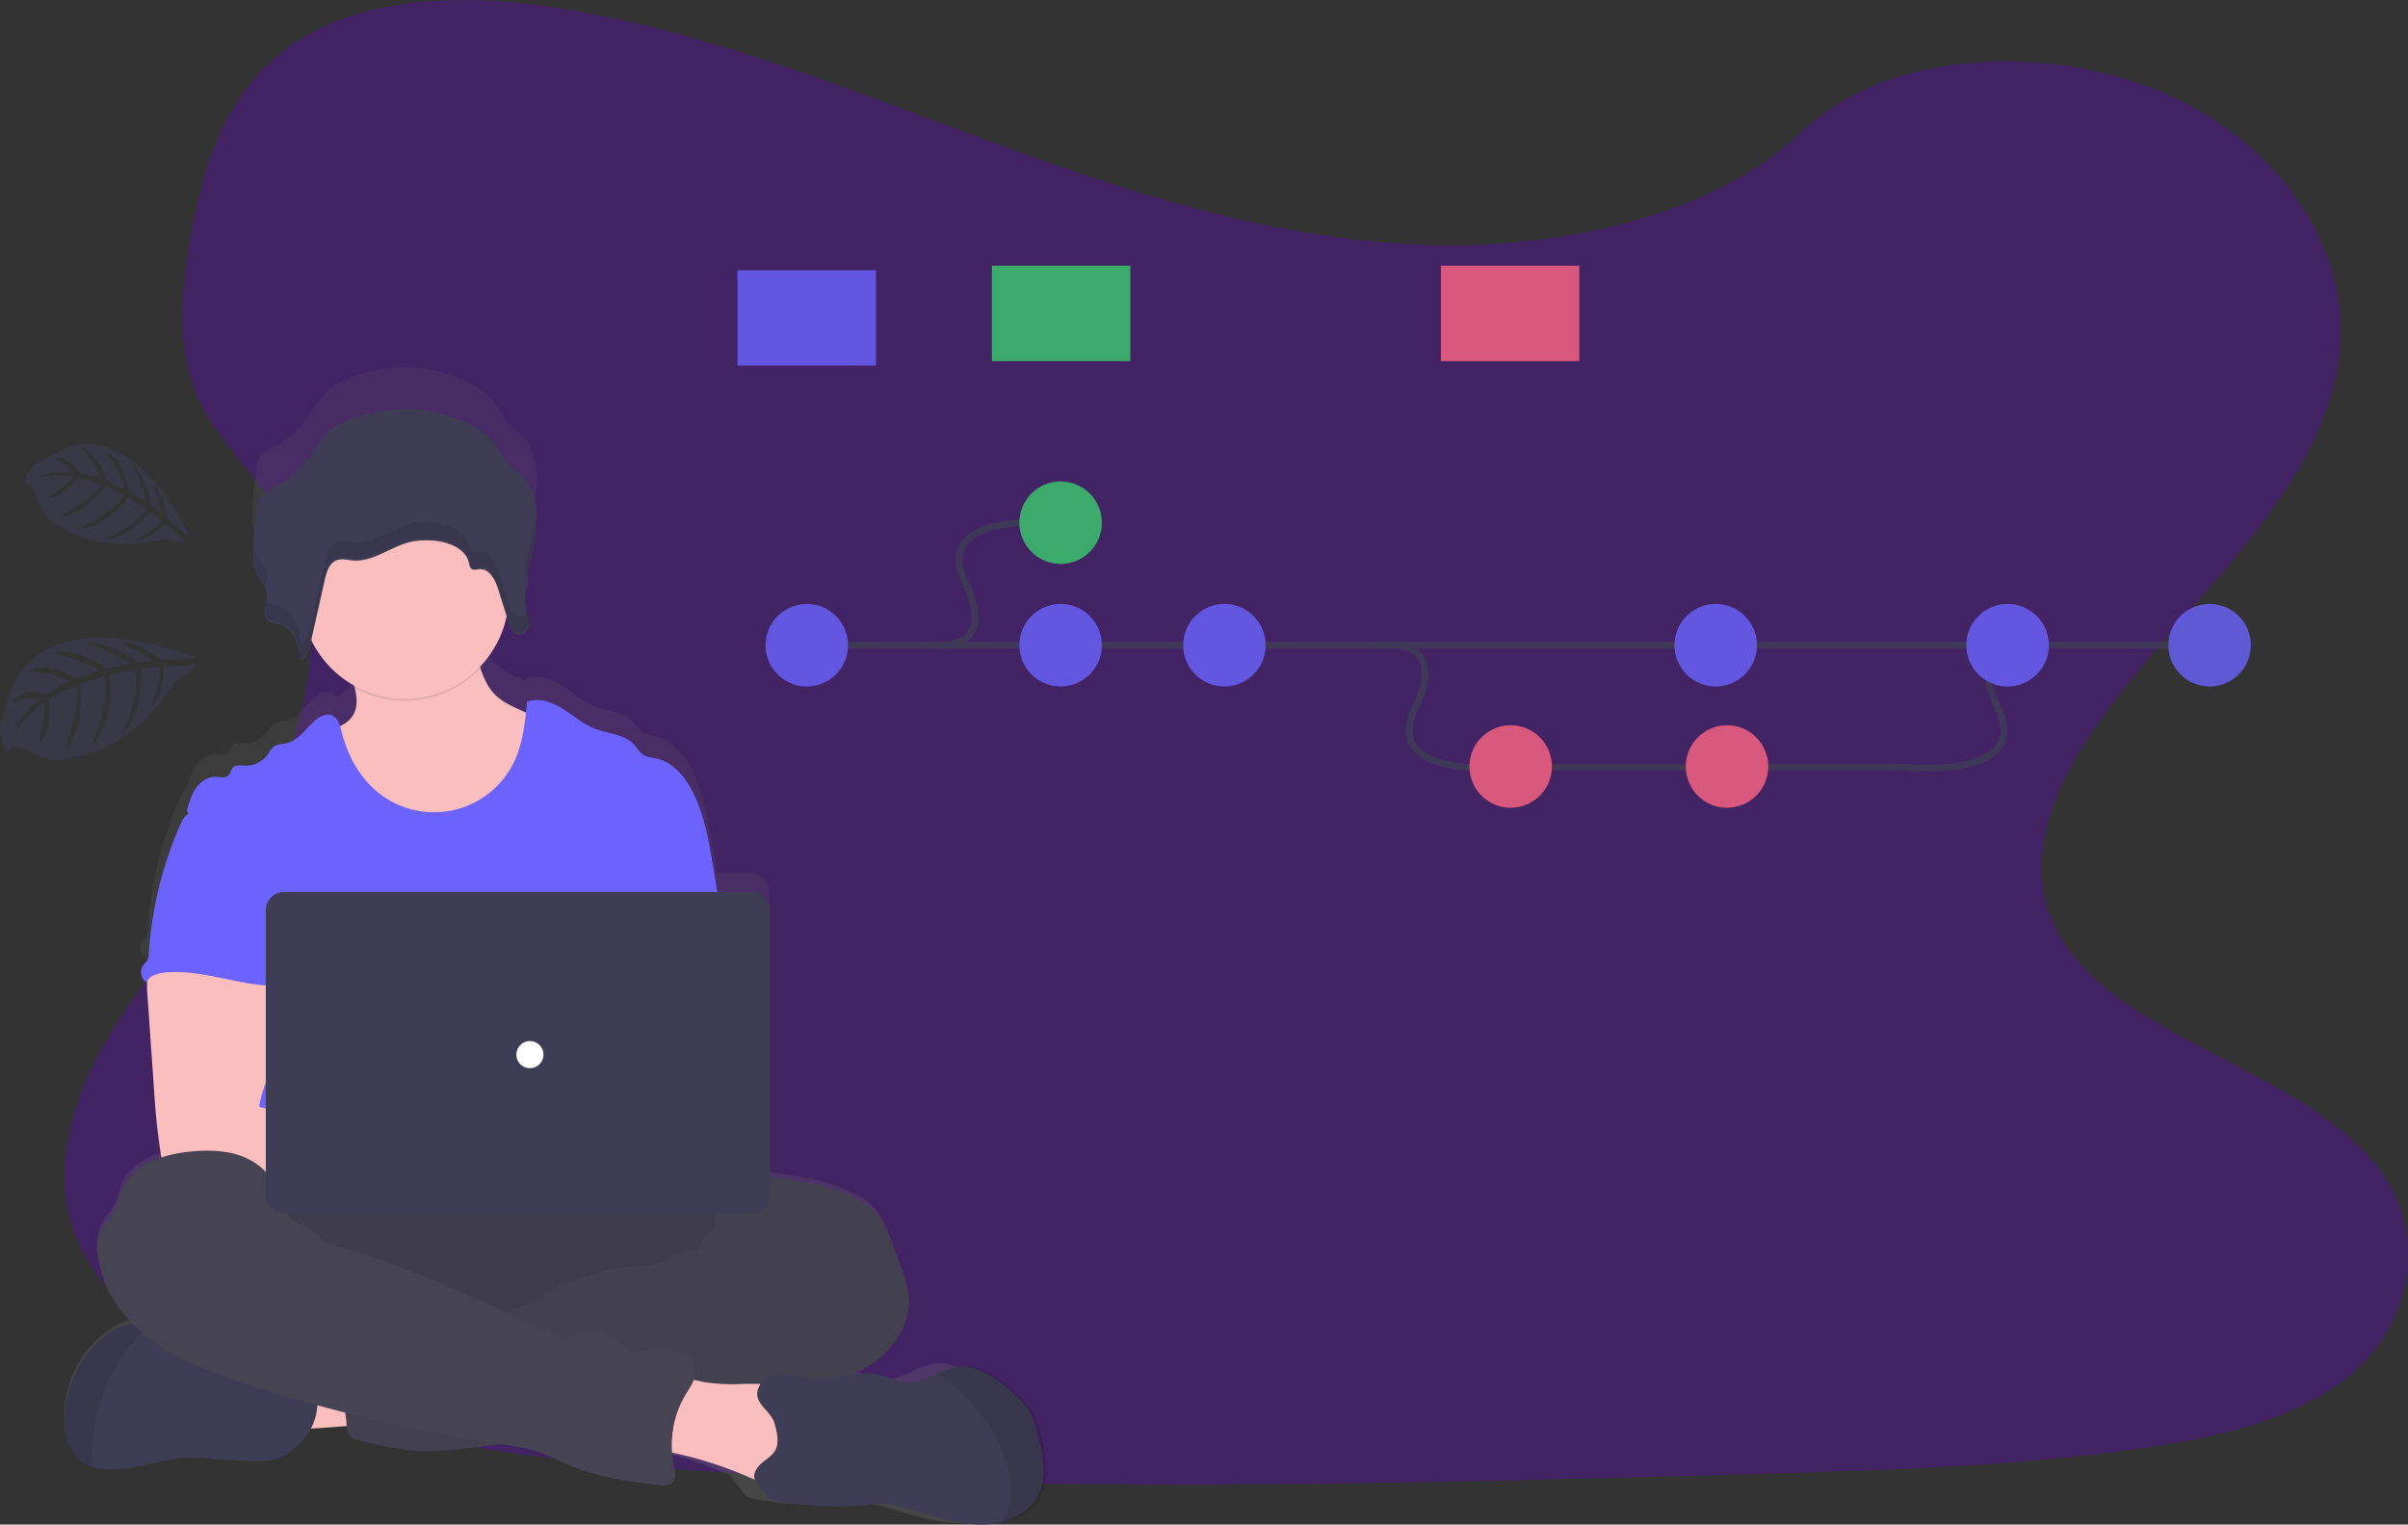 <svg xmlns="http://www.w3.org/2000/svg" xmlns:xlink="http://www.w3.org/1999/xlink" width="1065.023" height="674.186" viewBox="0 0 1065.023 674.186">
  <rect x="0" y="0" width="1065.023" height="674.186" fill="#333333" stroke="none"/>
  <defs>
    <linearGradient id="linear-gradient" x1="0.5" y1="1" x2="0.5" gradientUnits="objectBoundingBox">
      <stop offset="0" stop-color="gray" stop-opacity="0.251"/>
      <stop offset="0.54" stop-color="gray" stop-opacity="0.122"/>
      <stop offset="1" stop-color="gray" stop-opacity="0.102"/>
    </linearGradient>
  </defs>
  <g id="person" transform="translate(-0.003 0.002)">
    <path id="Path_2" data-name="Path 2" d="M711.7,211.6c-66.438-2.186-129.715-22.485-190.148-44.7s-120.271-46.826-185.118-58.593c-41.709-7.57-89.4-8.638-123.012,12.525-32.336,20.406-42.787,55.532-48.412,88.152-4.219,24.555-6.714,50.382,4.876,73.363,8.038,15.955,22.317,29.365,32.193,44.649,34.348,53.171,10.07,118.741-27.163,170.659-17.451,24.351-37.715,47.613-51.194,73.519s-19.71,55.63-7.925,82.079c11.692,26.236,39.543,45.9,69.7,59.75,61.275,28.121,133.452,36.176,203.893,40.734,155.851,10.1,312.543,5.723,468.8,1.351,57.836-1.623,115.918-3.265,172.81-11.728,31.6-4.7,64.221-12.166,87.154-30.123,29.113-22.864,36.33-61.586,16.825-90.251C1102.265,574.895,1011.8,562.943,988.9,511.336c-12.6-28.4.339-60.051,18.632-86.394,39.255-56.524,105.047-106.1,108.517-170.708,2.382-44.368-29.246-88.8-78.151-109.8-51.266-22.009-122.344-19.24-160.142,17.189C838.79,199.091,770.36,213.521,711.7,211.6Z" transform="translate(-80.89 -103.35)" fill="#4c1b82" opacity="0.62"/>
    <path id="Path_3" data-name="Path 3" d="M529.62,754.84c-1-3.62-2-7.28-4-10.43a36.529,36.529,0,0,0-6.55-7.17c-7.25-6.58-16.15-13.26-25.76-11.6a34.39,34.39,0,0,0-8.54,3.12c-1.4.65-2.81,1.3-4.25,1.85a21.171,21.171,0,0,1-12.82,1.12c-2.2-.59-4.25-1.65-6.42-2.31a20.345,20.345,0,0,0-3.15-.68,53.65,53.65,0,0,0,6.09-3.21C475,718.93,483.6,707,482.4,694.24c-.41-4.29-1.88-8.4-3.34-12.45l-3.84-10.62c-1.66-4.6-3.38-9.29-6.41-13.11-3.37-4.26-8.17-7.15-13.13-9.3-10.65-4.63-22.29-6.26-33.78-7.84l-.8-.11V516.68a8,8,0,0,0-8-8H398q-1-6.12-2-12.22c-1.9-11.61-3.87-23.43-9.22-33.88-3.5-6.84-9.07-13.37-16.58-14.71a16.08,16.08,0,0,1-4.31-1c-2.2-1.08-3.4-3.48-5.09-5.25-4.36-4.57-11.45-4.64-17.29-7-5.16-2.05-9.38-5.91-14.08-8.88s-10.54-5.08-15.74-3.15a10.549,10.549,0,0,1-.11,1.13l-3.34-1.54c-3.6-1.67-7.27-3.38-10.16-6.12-3.71-3.5-5.69-8.14-7.23-13.07-.16-.51-.31-1-.47-1.55a46.43,46.43,0,0,0,12.44-23.75l.81,2.63a17.459,17.459,0,0,0,.64,1.74,6.86,6.86,0,0,0,2,2.83,3.552,3.552,0,0,0,.84.49,3.5,3.5,0,0,0,.86.22,3.2,3.2,0,0,0,1.24-.09,4.73,4.73,0,0,0,3-2.78,6,6,0,0,0,.35-1.22,6.3,6.3,0,0,0,.07-.76v-1.04a1.951,1.951,0,0,0-.05-.5v-.26a2.911,2.911,0,0,0-.1-.59c-.04-.19,0-.11,0-.16-.05-.25-.11-.51-.16-.76v-.19c0-.06-.09-.41-.14-.62s-.07-.27-.1-.41v-.06h0c-.1-.4-.19-.79-.28-1.19a34.38,34.38,0,0,1-.55-10.56,113.073,113.073,0,0,1,2.86-15.35l.21-.91c.08-.35.16-.7.23-1.06.16-.72.32-1.44.47-2.17h0l.36-1.84.27-1.64v-.21A47.411,47.411,0,0,0,318,330h0c-.46-5.23-2.08-10.18-5.63-14.12-2.51-2.79-5.82-4.85-8.15-7.78-2.18-2.74-3.41-6.12-5.67-8.81-6.24-7.45-22.26-13.19-32.09-14.19-11.26-1.14-29.45,1.74-38.53,8.39-3.36,2.45-5.66,6-8,9.36-4.3,6.25-9.18,12.49-16.07,16-2.6,1.32-5.58,2.32-7.31,4.62a12.49,12.49,0,0,0-1.95,5.18,102.71,102.71,0,0,0-2.06,19.78h0v2.5a18.23,18.23,0,0,0,1.56,7.23c.16.34.34.67.53,1l.12.21a39.778,39.778,0,0,1,3.2,5.45,7.22,7.22,0,0,1,.49,1.66,12.24,12.24,0,0,1-.28,4.38h0a3.85,3.85,0,0,1-.13.66l-.09.43a.843.843,0,0,1-.08.44c-.08.43-.15.86-.21,1.28h0a9,9,0,0,0,.22,3.46,4.55,4.55,0,0,0,2.22,3,6.5,6.5,0,0,0,1.8.56c.63.11,1.27.18,1.89.32a9.331,9.331,0,0,1,2.29.85A9.219,9.219,0,0,1,208,383.1a11,11,0,0,1,.83.84,14,14,0,0,1,1.42,1.94q.32.53.6,1.08a24.672,24.672,0,0,1,1.71,4.52c.26.93.48,1.87.67,2.81.09.42.17.84.24,1.25s.14.83.2,1.24h0a2.911,2.911,0,0,0,.8-.16c1.47-.53,2.29-2.24,2.75-3.9.08-.28.15-.55.21-.82.23-1,.47-2.1.7-3.15a46.37,46.37,0,0,0,18.25,20.1c.28.83.55,1.65.79,2.49,1.31,4.53,1.94,9.27-.33,13.23-1.62,2.81-4.34,4.54-7.38,5.74a4.88,4.88,0,0,0-1.65-1.4c-2.63-1.32-5.79.28-8,2.25-4,3.62-7.26,8.81-12.52,10-1.9.44-4,.35-5.58,1.51a13,13,0,0,0-2.59,3.4,11.92,11.92,0,0,1-10.23,5.1c-1.83-.09-4-.51-5.25.83-.93,1-1,2.58-2,3.53-1.34,1.32-3.54.68-5.41.6-3.56-.15-6.87,2.15-8.9,5.1s-3,6.48-4,10v.06a7.15,7.15,0,0,0-.73.61,10.55,10.55,0,0,0-2.21,3.58,170.869,170.869,0,0,0-14.1,58.18,6,6,0,0,1-.64,2.82,13.872,13.872,0,0,1-1.47,1.6,5.61,5.61,0,0,0,.93,8,6.3,6.3,0,0,1,1.07-1.42c-.11.46-.21.91-.28,1.32a35.49,35.49,0,0,0-.11,8.8q1.42,20.84,2.87,41.65c.27,3.93.54,7.85.9,11.77q1.05,11.38,3,22.67a9.779,9.779,0,0,0,.22,1c-8.15,2.59-15.4,7.27-18.45,15.08-1.06,2.7-1.54,5.64-2.84,8.23-1.43,2.84-3.78,5.11-5.34,7.89-2.69,4.78-2.81,10.64-1.83,16,1.89,10.45,7.54,19.79,15,27.39h-1a15.641,15.641,0,0,0-6.83,2.45c-15.78,9.22-24.8,29-21.51,47.06.65,3.53,1.78,7.11,4.14,9.8a15.511,15.511,0,0,0,7.28,4.46,25.294,25.294,0,0,0,5.37,1c12.3,1,24.21-4.7,36.54-5.18a98,98,0,0,1,12.23.57q8.91.74,17.85.94c9.69.23,15.14-2.35,21.32-9.59a26.1,26.1,0,0,0,3.77-5.94c5.26-.3,11.07-.76,15.27-1.1l.06.58c.23,2,.58,4.3,2.18,5.56a7.61,7.61,0,0,0,3,1.23c10.1,2.48,20.32,5,30.72,5a129.712,129.712,0,0,0,14.59-1.12l18.27-2.11a91.009,91.009,0,0,1,15.7,3.42c5.28,1.79,10.21,4.45,15.37,6.56,12,4.86,24.9,6.6,37.68,8.3,2.18.29,4.68.49,6.29-1,2.08-2,1.39-5.34.8-8.14-.24-1.15-.42-2.3-.56-3.46a175.258,175.258,0,0,1,25.24,8.76l1.43.63c.42,2.18,2.43,3.92,4.36,6.27a15.994,15.994,0,0,0,2.21,2.74,7.371,7.371,0,0,0,3.17,1.14,147.82,147.82,0,0,0,40.93,1.85,41.868,41.868,0,0,1,8.44-.29,36.575,36.575,0,0,1,6.1,1.37l11.57,3.32c8.53,2.44,17.26,4.91,26.11,4.36a33.4,33.4,0,0,0,5.33-.77c7-1.62,13.52-5.53,16.88-11.82C534.37,774.76,532.18,764.24,529.62,754.84Z" transform="translate(-80.89 -122.474)" fill="url(#linear-gradient)"/>
    <path id="Path_4" data-name="Path 4" d="M205.91,752.89c-2.11-4.8-4.11-10.32-2-15.12a12.85,12.85,0,0,1,6.65-6.25,32,32,0,0,1,9-2.22,125.606,125.606,0,0,1,29.26-.4c.71,5.62-.79,11.32-2.08,16.75-1.17,5-1.84,5.74-7,6C236.4,751.83,206.7,754.66,205.91,752.89Z" transform="translate(-80.89 -121.474)" fill="#fbbebe"/>
    <ellipse id="Ellipse_1" data-name="Ellipse 1" cx="143" cy="40" rx="143" ry="40" transform="translate(71.07 518.036)" fill="#464353"/>
    <ellipse id="Ellipse_2" data-name="Ellipse 2" cx="143" cy="40" rx="143" ry="40" transform="translate(71.07 518.036)" opacity="0.1"/>
    <path id="Path_5" data-name="Path 5" d="M320.6,469.35a44.49,44.49,0,0,1-22.94,20.84,57.579,57.579,0,0,1-18.21,3.46c-6.79.31-13.72-.13-20.1-2.45-8.56-3.1-15.67-9.44-21-16.83s-9-15.83-12.19-24.34c-1.68-4.43-3.28-9.15-2.49-13.83,5.15-1.17,10.79-2.89,13.45-7.46,2.27-3.92,1.64-8.62.33-13.1-.37-1.27-.8-2.53-1.23-3.74-1-2.9-4.45-8.41-2-10.89,1.53-1.57,7.94-2.37,10.15-3.39,6.81-3.14,13.09-7.68,20.57-9.17,6.47-1.29,13.15-.08,19.61,1.26a6.45,6.45,0,0,1,2.42.87,5.82,5.82,0,0,1,1.8,2.7c1.84,4.48,2.92,9.43,4.4,14.1,1.54,4.89,3.52,9.48,7.23,12.95,2.89,2.71,6.57,4.41,10.17,6.06l8.86,4.06a11.65,11.65,0,0,1,4.19,2.71,10.61,10.61,0,0,1,2,5.44,50.82,50.82,0,0,1-5.02,30.75Z" transform="translate(-80.89 -112.613)" fill="#fbbebe"/>
    <path id="Path_6" data-name="Path 6" d="M293.13,407.38a46,46,0,0,1-55.67,8.26c-.37-1.27-.8-2.53-1.23-3.74-1-2.9-4.45-8.41-2-10.89,1.53-1.57,7.94-2.37,10.15-3.39,6.81-3.14,13.09-7.68,20.57-9.17,6.47-1.29,13.15-.08,19.61,1.26a6.45,6.45,0,0,1,2.42.87,5.821,5.821,0,0,1,1.8,2.7C290.57,397.76,291.65,402.71,293.13,407.38Z" transform="translate(-80.89 -111.599)" opacity="0.1"/>
    <circle id="Ellipse_3" data-name="Ellipse 3" cx="46" cy="46" r="46" transform="translate(133.07 217.031)" fill="#fbbebe"/>
    <path id="Path_7" data-name="Path 7" d="M400.11,522.8l-3.78-22.9c-1.91-11.49-3.88-23.2-9.22-33.55-3.51-6.78-9.08-13.24-16.59-14.58a16.051,16.051,0,0,1-4.32-1c-2.2-1.06-3.4-3.44-5.09-5.2-4.36-4.52-11.46-4.59-17.3-6.89-5.16-2-9.38-5.85-14.08-8.79s-10.55-5-15.75-3.12c-.84,8.95-1.73,18.1-5.53,26.25a39.28,39.28,0,0,1-59.26,14.76c-8.91-6.71-14.62-17.06-17.28-27.89-.65-2.64-1.39-5.67-3.82-6.88-2.63-1.32-5.79.28-8,2.22-4,3.59-7.27,8.73-12.53,9.94-1.9.44-4,.35-5.58,1.5a12.7,12.7,0,0,0-2.6,3.37,12,12,0,0,1-10.23,5.06c-1.83-.09-4-.51-5.25.82-.93,1-1,2.56-2,3.49-1.35,1.31-3.54.67-5.42.6-3.56-.15-6.87,2.13-8.91,5s-3,6.42-4,9.86c10.93,24.34,20.93,48.71,31.86,73.05a6.23,6.23,0,0,1,.79,3,7.31,7.31,0,0,1-1.36,3c-5.36,8.61-5.19,19.44-4.6,29.56s1.31,20.81-3.21,29.88c-1.23,2.49-2.83,4.77-4,7.26-2.74,5.64-3.73,23.68-2.13,29.74H407c-4.31-11.85-2.67-35.63-1.77-48.21.63-8.8-1-17.59-1.7-26.39C402,557.79,403.08,540.74,400.11,522.8Z" transform="translate(-80.89 -116.508)" fill="#6c63ff"/>
    <path id="Path_8" data-name="Path 8" d="M146.25,549a35.4,35.4,0,0,0-.12,8.73L149,599c.27,3.89.54,7.77.9,11.65.69,7.53,1.72,15,3,22.46A4,4,0,0,0,157,637c12.65,2.68,25.72,2.57,38.63,1.84,19.7-1.1,39.37-3.61,59.1-3.18,5.08.11,11,0,14.08-4s1.29-10.47-2.73-13.7-9.48-4-14.64-4c-6.83-.07-13.66.9-20.47.5-6.25-.37-12.36-1.88-18.42-3.39l-17-4.23c.65-5.15,2.61-10,4.47-14.89,3.34-8.67,6.46-17.63,6.52-26.92s-3.44-19.06-11.05-24.38c-6.26-4.37-14.32-5.18-21.95-5-5.55.16-15.14-1.17-20.21,1C149.32,538.41,147,545.07,146.25,549Z" transform="translate(-80.89 -117.368)" fill="#fbbebe"/>
    <path id="Path_9" data-name="Path 9" d="M411.68,643.36c3.33-1.27,7-.81,10.57-.33,11.49,1.57,23.15,3.18,33.8,7.77,5,2.14,9.76,5,13.14,9.21,3,3.79,4.75,8.43,6.41,13l3.84,10.52c1.46,4,2.94,8.08,3.35,12.33,1.2,12.59-7.41,24.46-18.24,31s-23.58,8.87-36,11.31-24.89,5.14-37.26,8a150,150,0,0,1-17.53,3.45c-13.24,1.5-27.08-.71-39.66,3.67-5,1.75-9.91,4.35-15.1,5.56a93.933,93.933,0,0,1-10.44,1.59l-23.81,2.72a129.888,129.888,0,0,1-14.6,1.12c-10.4,0-20.63-2.46-30.73-4.92a7.771,7.771,0,0,1-3-1.21c-1.6-1.26-1.95-3.49-2.18-5.51q-1.53-13.41-2.68-26.85c-.24-2.91-.42-6.06,1.17-8.51,2-3,5.9-3.94,9.46-4.52a246.88,246.88,0,0,1,45.68-3.17c5.81-5.81,15.39-5.84,23-9a68.406,68.406,0,0,0,8.11-4.41,106,106,0,0,1,44.53-14.07,41.449,41.449,0,0,0,9.11-1.3c5.89-1.83,11.26-6.81,17.31-5.59.75-2.07,1.27-4.84,3-6.26.86-.73,1.92-1.22,2.71-2,1.67-1.69,1.82-4.35,1.57-6.71s-.81-4.78-.2-7.08a9.789,9.789,0,0,1,1.11-2.47C401.12,645.52,405.65,642.86,411.68,643.36Z" transform="translate(-80.89 -122.474)" fill="#464353"/>
    <path id="Path_10" data-name="Path 10" d="M411.68,643.36c3.33-1.27,7-.81,10.57-.33,11.49,1.57,23.15,3.18,33.8,7.77,5,2.14,9.76,5,13.14,9.21,3,3.79,4.75,8.43,6.41,13l3.84,10.52c1.46,4,2.94,8.08,3.35,12.33,1.2,12.59-7.41,24.46-18.24,31s-23.58,8.87-36,11.31-24.89,5.14-37.26,8a150,150,0,0,1-17.53,3.45c-13.24,1.5-27.08-.71-39.66,3.67-5,1.75-9.91,4.35-15.1,5.56a93.933,93.933,0,0,1-10.44,1.59l-23.81,2.72a129.888,129.888,0,0,1-14.6,1.12c-10.4,0-20.63-2.46-30.73-4.92a7.771,7.771,0,0,1-3-1.21c-1.6-1.26-1.95-3.49-2.18-5.51q-1.53-13.41-2.68-26.85c-.24-2.91-.42-6.06,1.17-8.51,2-3,5.9-3.94,9.46-4.52a246.88,246.88,0,0,1,45.68-3.17c5.81-5.81,15.39-5.84,23-9a68.406,68.406,0,0,0,8.11-4.41,106,106,0,0,1,44.53-14.07,41.449,41.449,0,0,0,9.11-1.3c5.89-1.83,11.26-6.81,17.31-5.59.75-2.07,1.27-4.84,3-6.26.86-.73,1.92-1.22,2.71-2,1.67-1.69,1.82-4.35,1.57-6.71s-.81-4.78-.2-7.08a9.789,9.789,0,0,1,1.11-2.47C401.12,645.52,405.65,642.86,411.68,643.36Z" transform="translate(-80.89 -122.474)" opacity="0.05"/>
    <path id="Path_11" data-name="Path 11" d="M215.11,759.07c-6.19,7.17-11.64,9.73-21.33,9.5q-8.94-.21-17.86-.93a100.215,100.215,0,0,0-12.24-.57c-12.34.48-24.25,6.13-36.56,5.14a25.919,25.919,0,0,1-5.37-1,15.63,15.63,0,0,1-7.29-4.42c-2.36-2.67-3.49-6.21-4.14-9.71-3.29-17.94,5.73-37.48,21.52-46.61a15.78,15.78,0,0,1,6.84-2.43,16.21,16.21,0,0,1,6.92,1.52l.15.06a52.331,52.331,0,0,1,17.14,11.44,9.661,9.661,0,0,0,2.62,2.11,9,9,0,0,0,3.09.58l13.14.83a31.136,31.136,0,0,1,6.6.91,52.464,52.464,0,0,1,6.94,3c7.07,3.16,14.91,4,22.55,5.22a3.37,3.37,0,0,1,2,.8,3.13,3.13,0,0,1,.62,1.3,25.51,25.51,0,0,1-5.34,23.26Z" transform="translate(-80.89 -122.474)" fill="#3f3d56"/>
    <path id="Path_12" data-name="Path 12" d="M145.75,709.63a78.9,78.9,0,0,0-13.15,16.44,82.28,82.28,0,0,0-10.74,32.54,60.4,60.4,0,0,0-.11,12.61,15.629,15.629,0,0,1-7.29-4.42c-2.36-2.67-3.49-6.21-4.14-9.71-3.29-17.94,5.73-37.48,21.52-46.61a15.779,15.779,0,0,1,6.84-2.43,16.211,16.211,0,0,1,6.92,1.52Z" transform="translate(-80.89 -122.474)" opacity="0.1"/>
    <path id="Path_13" data-name="Path 13" d="M400.24,734.51c7.35-.2,15.6-.57,21,4.38,5.15,4.68,5.83,12.4,6.17,19.35l.39,8.07c.12,2.46.22,5-.77,7.28-1.76,4-6.59,5.93-11,5.7s-8.46-2.16-12.49-3.9a175.7,175.7,0,0,0-34-10.71q.57-8.37,1.9-16.66c.61-3.83.71-10.24,3.27-13.42,2.71-3.36,6.24-1.54,9.92-.92a79.639,79.639,0,0,0,15.61.83Z" transform="translate(-72.994 -122.474)" fill="#fbbebe"/>
    <path id="Path_14" data-name="Path 14" d="M206,653.42c0,1-1.57,0-1.71-1.07-1.1-8.09-7.52-14.76-15-18s-16-3.41-24.1-2.64c-12.25,1.16-26,5.85-30.48,17.3-1.06,2.68-1.54,5.58-2.84,8.15-1.44,2.82-3.79,5.07-5.35,7.81-2.69,4.74-2.8,10.55-1.83,15.91,2.61,14.3,12.39,26.53,24.24,35s25.7,13.53,39.51,18.09a685.186,685.186,0,0,0,112,26.75c6.16.93,12.38,1.79,18.28,3.77,5.28,1.77,10.22,4.42,15.38,6.5,12,4.82,24.91,6.54,37.7,8.23,2.18.28,4.68.48,6.29-1,2.08-1.93,1.39-5.29.8-8.06A43.35,43.35,0,0,1,384,739.4c2.14-3.6,4.92-7.29,4.52-11.46-.48-4.86-5.32-8.3-10.14-9.08s-9.72.37-14.56,1c-1.67.22-3.49.36-4.95-.49a9.889,9.889,0,0,1-1.94-1.72,21.93,21.93,0,0,0-25.54-3.57c-1.79,1-4.5-1.23-6.36-2.07L304,702.49c-24.16-10.93-48.44-21.91-74-28.83a15.541,15.541,0,0,1-5.7-2.37c-1.27-1-2.18-2.36-3.35-3.47-2.55-2.41-6.1-3.37-9.16-5.08S205.3,656.85,206,653.42Z" transform="translate(-80.89 -122.474)" fill="#464353"/>
    <path id="Path_15" data-name="Path 15" d="M530.21,784.11c-3.36,6.23-9.88,10.11-16.88,11.71a33.508,33.508,0,0,1-5.34.76c-8.85.55-17.59-1.9-26.12-4.32L470.29,789a36.549,36.549,0,0,0-6.1-1.36,41.86,41.86,0,0,0-8.44.29,149.591,149.591,0,0,1-41-1.84,7.229,7.229,0,0,1-3.17-1.13,15.749,15.749,0,0,1-2.21-2.71c-3.15-3.79-6.54-6-2.81-11,2.15-2.9,6.14-4.35,7.81-7.68s.6-8.06-.39-11.5c-1.35-4.75-5.79-6.8-7.38-11.16-1.19-3.29.81-7.11,3.82-8.9s6.73-1.93,10.2-1.47,6.87,1.44,10.36,1.71c10.26.82,20.75-4.47,30.6-1.49,2.17.66,4.22,1.71,6.42,2.29a21.35,21.35,0,0,0,12.83-1.11c1.44-.54,2.85-1.19,4.25-1.83a34.228,34.228,0,0,1,8.55-3.09c9.61-1.65,18.52,5,25.77,11.49a36.436,36.436,0,0,1,6.55,7.1,35.644,35.644,0,0,1,4,10.33C532.6,765.19,534.79,775.61,530.21,784.11Z" transform="translate(-71.349 -122.474)" fill="#3f3d56"/>
    <path id="Path_16" data-name="Path 16" d="M530.21,784.11c-3.36,6.23-9.88,10.11-16.88,11.71a32.689,32.689,0,0,0,3.55-17.16c-.6-9.51-4.78-18.47-10.11-26.37a93.4,93.4,0,0,0-11.14-13.57c-3.18-3.2-7.09-5.74-10.51-8.67a34.227,34.227,0,0,1,8.55-3.09c9.61-1.65,18.52,5,25.77,11.49a36.438,36.438,0,0,1,6.55,7.1,35.643,35.643,0,0,1,4,10.33C532.6,765.19,534.79,775.61,530.21,784.11Z" transform="translate(-69.951 -122.474)" opacity="0.1"/>
    <path id="Path_17" data-name="Path 17" d="M163,475.61a10.351,10.351,0,0,0-2.22,3.55,167.861,167.861,0,0,0-14.1,57.62,5.76,5.76,0,0,1-.65,2.79,12.205,12.205,0,0,1-1.47,1.59,5.52,5.52,0,0,0,.94,8c1.65-3.11,5.6-4.12,9.11-4.39,16.81-1.33,33.23,6.49,50.09,5.9-1.19-4.11-2.9-8.06-3.87-12.22-4.29-18.47,6.41-38.58-.15-56.37-1.31-3.56-3.5-7.06-6.95-8.62a18.509,18.509,0,0,0-4.45-1.18c-4.26-.77-12.74-4.06-16.86-2.74-1.52.49-2.12,1.92-3.38,2.78C167.13,473.55,164.59,474,163,475.61Z" transform="translate(-80.89 -114.786)" fill="#6c63ff"/>
    <rect id="Rectangle_1" data-name="Rectangle 1" width="223" height="142" rx="7.97" transform="translate(117.57 394.484)" fill="#3f3d56"/>
    <circle id="Ellipse_4" data-name="Ellipse 4" cx="6" cy="6" r="6" transform="translate(228.383 460.365)" fill="#fff"/>
    <path id="Path_18" data-name="Path 18" d="M228.18,298.85c-3.36,2.43-5.66,5.92-8,9.27-4.31,6.19-9.19,12.37-16.08,15.82-2.61,1.31-5.59,2.3-7.32,4.58a12.34,12.34,0,0,0-1.95,5.13,101.651,101.651,0,0,0-2.06,19.6c0,3.28.14,6.66,1.59,9.64,1.37,2.8,3.84,5.17,4.35,8.22.39,2.38-.49,4.75-.8,7.14s.23,5.22,2.44,6.36a14.789,14.789,0,0,0,3.7.87c6.65,1.48,8.88,9.28,9.89,15.73,2.26-.13,3.28-2.72,3.75-4.83l6.93-30.81c.75-3.34,2-7.21,5.33-8.38,2.23-.77,4.67-.05,7,.15,9.15.75,16.89-6.32,25.84-8.27a33,33,0,0,1,8.71-.58c7.06.35,15.27,3.25,16.77,9.84.25,1.07.4,2.35,1.4,2.88s2.05.08,3.1,0c4.48-.45,7.12,4.59,8.41,8.71l4.7,15c.7,2.27,1.88,4.94,4.34,5.23,2.27.28,4.2-1.87,4.54-4s-.4-4.34-.89-6.48c-2.21-9.85,1.17-19.93,3.23-29.8s2.43-21.21-4.48-28.81c-2.51-2.75-5.81-4.8-8.15-7.7-2.18-2.72-3.41-6.06-5.67-8.73-6.25-7.37-22.28-13.06-32.11-14C255.46,289.41,237.26,292.26,228.18,298.85Z" transform="translate(-80.89 -109.49)" fill="#3f3d56"/>
    <g id="Group_2" data-name="Group 2" transform="translate(111.89 224.586)" opacity="0.1">
      <path id="Path_19" data-name="Path 19" d="M310.26,383.15c-2.46-.3-3.64-3-4.34-5.23q-2.35-7.51-4.7-15c-1.29-4.13-3.93-9.17-8.41-8.71-1.05.11-2.18.52-3.1,0s-1.15-1.81-1.4-2.88c-1.5-6.6-9.71-9.49-16.77-9.84a33.431,33.431,0,0,0-8.71.57c-8.95,2-16.69,9-25.84,8.27-2.36-.19-4.8-.91-7-.14-3.37,1.16-4.58,5-5.33,8.38l-6.93,30.8c-.47,2.12-1.49,4.71-3.75,4.83-1-6.44-3.24-14.24-9.89-15.72a15.721,15.721,0,0,1-3.7-.87,4.34,4.34,0,0,1-1.93-2.15c-.18.93-.39,1.86-.51,2.79-.3,2.38.23,5.22,2.44,6.36a14.789,14.789,0,0,0,3.7.87c6.65,1.48,8.88,9.28,9.89,15.73,2.26-.13,3.28-2.72,3.75-4.83l6.93-30.81c.75-3.34,2-7.21,5.33-8.38,2.23-.77,4.67-.05,7,.15,9.15.75,16.89-6.32,25.84-8.27a33,33,0,0,1,8.71-.58c7.06.35,15.27,3.25,16.77,9.84.25,1.07.4,2.35,1.4,2.88s2.05.08,3.1,0c4.48-.45,7.12,4.59,8.41,8.71q2.34,7.51,4.7,15c.7,2.27,1.88,4.94,4.34,5.23,2.27.28,4.2-1.87,4.54-4a13.58,13.58,0,0,0-.6-5.31,4.13,4.13,0,0,1-3.94,2.31Z" transform="translate(-192.78 -335)"/>
      <path id="Path_20" data-name="Path 20" d="M198.72,364.11c-.51-3.05-3-5.42-4.35-8.22a16.45,16.45,0,0,1-1.48-6c0,1.12-.1,2.24-.11,3.37,0,3.28.14,6.66,1.59,9.64,1.11,2.27,2.94,4.27,3.86,6.58a15.06,15.06,0,0,0,.49-5.37Z" transform="translate(-192.78 -335)"/>
      <path id="Path_21" data-name="Path 21" d="M317.14,342.83c-1.82,8.72-4.66,17.6-3.78,26.34.57-6.45,2.45-12.94,3.78-19.34A51,51,0,0,0,318.3,335a61.146,61.146,0,0,1-1.16,7.83Z" transform="translate(-192.78 -335)"/>
    </g>
    <g id="Group_3" data-name="Group 3" transform="translate(326.184 117.488)" opacity="0.8">
      <line id="Line_1" data-name="Line 1" x2="625.06" transform="translate(30.66 167.83)" fill="none" stroke="#3f3d56" stroke-miterlimit="10" stroke-width="3"/>
      <path id="Path_22" data-name="Path 22" d="M466.46,393.83s29.89,4.15,14.41-27.92,42-26,42-26" transform="translate(-380.27 -226.01)" fill="none" stroke="#3f3d56" stroke-miterlimit="10" stroke-width="3"/>
      <path id="Path_23" data-name="Path 23" d="M665.53,393.83s29.89-4.14,14.41,27.93,42,26,42,26" transform="translate(-380.27 -226.01)" fill="none" stroke="#3f3d56" stroke-miterlimit="10" stroke-width="3"/>
      <path id="Path_24" data-name="Path 24" d="M952.16,393.83s-29.9-4.14-14.41,27.93-42,26-42,26" transform="translate(-380.27 -226.01)" fill="none" stroke="#3f3d56" stroke-miterlimit="10" stroke-width="3"/>
      <line id="Line_2" data-name="Line 2" x1="164.93" transform="translate(350.55 221.74)" fill="none" stroke="#3f3d56" stroke-miterlimit="10" stroke-width="3"/>
      <circle id="Ellipse_5" data-name="Ellipse 5" cx="18.25" cy="18.25" r="18.25" transform="translate(12.41 149.58)" fill="#6c63ff"/>
      <circle id="Ellipse_6" data-name="Ellipse 6" cx="18.25" cy="18.25" r="18.25" transform="translate(124.66 95.39)" fill="#3acc6c"/>
      <circle id="Ellipse_7" data-name="Ellipse 7" cx="18.25" cy="18.25" r="18.25" transform="translate(124.66 149.58)" fill="#6c63ff"/>
      <circle id="Ellipse_8" data-name="Ellipse 8" cx="18.25" cy="18.25" r="18.25" transform="translate(197.1 149.58)" fill="#6c63ff"/>
      <circle id="Ellipse_9" data-name="Ellipse 9" cx="18.25" cy="18.25" r="18.25" transform="translate(323.72 203.22)" fill="#ff6584"/>
      <circle id="Ellipse_10" data-name="Ellipse 10" cx="18.25" cy="18.25" r="18.25" transform="translate(419.4 203.22)" fill="#ff6584"/>
      <circle id="Ellipse_11" data-name="Ellipse 11" cx="18.25" cy="18.25" r="18.25" transform="translate(414.41 149.58)" fill="#6c63ff"/>
      <circle id="Ellipse_12" data-name="Ellipse 12" cx="18.25" cy="18.25" r="18.25" transform="translate(632.85 149.58)" fill="#6c63ff"/>
      <circle id="Ellipse_13" data-name="Ellipse 13" cx="18.25" cy="18.25" r="18.25" transform="translate(543.49 149.58)" fill="#6c63ff"/>
      <rect id="Rectangle_2" data-name="Rectangle 2" width="61.23" height="42.2" transform="translate(0 2)" fill="#6c63ff"/>
      <rect id="Rectangle_3" data-name="Rectangle 3" width="61.23" height="42.2" transform="translate(112.52)" fill="#3acc6c"/>
      <rect id="Rectangle_4" data-name="Rectangle 4" width="61.23" height="42.2" transform="translate(311.1)" fill="#ff6584"/>
    </g>
    <g id="Group_4" data-name="Group 4" transform="translate(0.003 281.973)" opacity="0.1">
      <path id="Path_25" data-name="Path 25" d="M167.24,402.71S92.47,371.27,82.67,428c0,0-5.11,8.84,2,16.14,0,0,1.53-3.92,8.75.13a37.172,37.172,0,0,0,8.16,3.32,18.36,18.36,0,0,0,11.62-.62h0s24.59-1.33,45.27-33.5c0,0,8.87-5.48,9.31-7.54l-14.82,1s1.14,10.85-5,17.36c0,0,5.44-16.84,2.83-17.31-.53-.1-7.83.86-7.83.86s1.89,18.87-8,28.63c0,0,9.18-19.19,5.19-28.29l-10.94,2.11s3,19.85-7.82,31.39c0,0,8.9-20.4,5.46-30.76l-10.47,3.52s2.52,19.41-6.53,29c0,0,7.9-24.61,4.18-28,0,0-9.42,3.82-11.43,6,0,0,1.49,14-4.26,19.05,0,0,3.53-17,1.78-17.7,0,0-10.94,8.24-14.28,15.35,0,0,4.16-10.86,12.91-17,0,0-7.35-1.24-13,1.83,0,0,3.78-7.21,15.65-3.79,0,0,8.79-6.09,10.55-6,0,0-11.23-5-19.34-4.38,0,0,8.7-5,22.08,3.35l10.45-3.77s-14.5-7.43-21.76-7.4c0,0,9.66-3.74,24.47,6.66l10.7-2.18s-12-7.35-20.09-9.06c0,0,9.7-1.54,23.18,8.55l7.31-.61s-8.85-5.22-11.53-6.49-2.56-2.09-2.56-2.09A34.89,34.89,0,0,1,152,403.94S167.18,403.64,167.24,402.71Z" transform="translate(-80.893 -394.021)" fill="#6c63ff"/>
    </g>
    <g id="Group_5" data-name="Group 5" transform="translate(10.96 196.492)" opacity="0.1">
      <path id="Path_26" data-name="Path 26" d="M164.48,346.35S138,285.08,99.85,313.18c0,0-8.06,2.34-8,10.7,0,0,3.14-1.46,5.13,5.07a30.1,30.1,0,0,0,3,6.61,15,15,0,0,0,7.25,6.25h0s15.37,13.22,46,5.89c0,0,8.4,1.79,9.83.83l-9.36-7.87s-5.51,7.1-12.89,7.44c0,0,12.83-6.9,11.55-8.67-.26-.36-5.15-3.94-5.15-3.94s-9.62,12.28-21,12.47c0,0,16.39-6.18,19.2-13.85l-7.7-5S128,342.62,115,343.32c0,0,16.91-7.05,20.77-15.17l-8.23-3.87s-9.56,13-20.37,13.49c0,0,18.72-10.12,18.43-14.25,0,0-7.77-3.1-10.24-2.92,0,0-7.07,9.15-13.38,8.89,0,0,11.79-8.09,11.15-9.5,0,0-11.2-1.34-17.23,1,0,0,8.66-4.08,17.35-2.74,0,0-3.66-4.93-8.75-6.3,0,0,6.36-2.13,11.46,6.65,0,0,8.68,1.4,9.7,2.44,0,0-3.81-9.39-9-13.62,0,0,8,2,11.2,14.57l8.36,3.71s-4.38-12.68-8.72-16.79c0,0,7.87,3.28,10.75,17.9l7.6,4.79s-2.94-11.2-6.77-16.83c0,0,6.64,4.62,8.89,18.29l4.7,3.8s-2.29-8.14-3.16-10.42-.33-2.7-.33-2.7a28.65,28.65,0,0,1,5.49,14.68S163.91,346.86,164.48,346.35Z" transform="translate(-91.85 -305.806)" fill="#6c63ff"/>
    </g>
  </g>
</svg>
